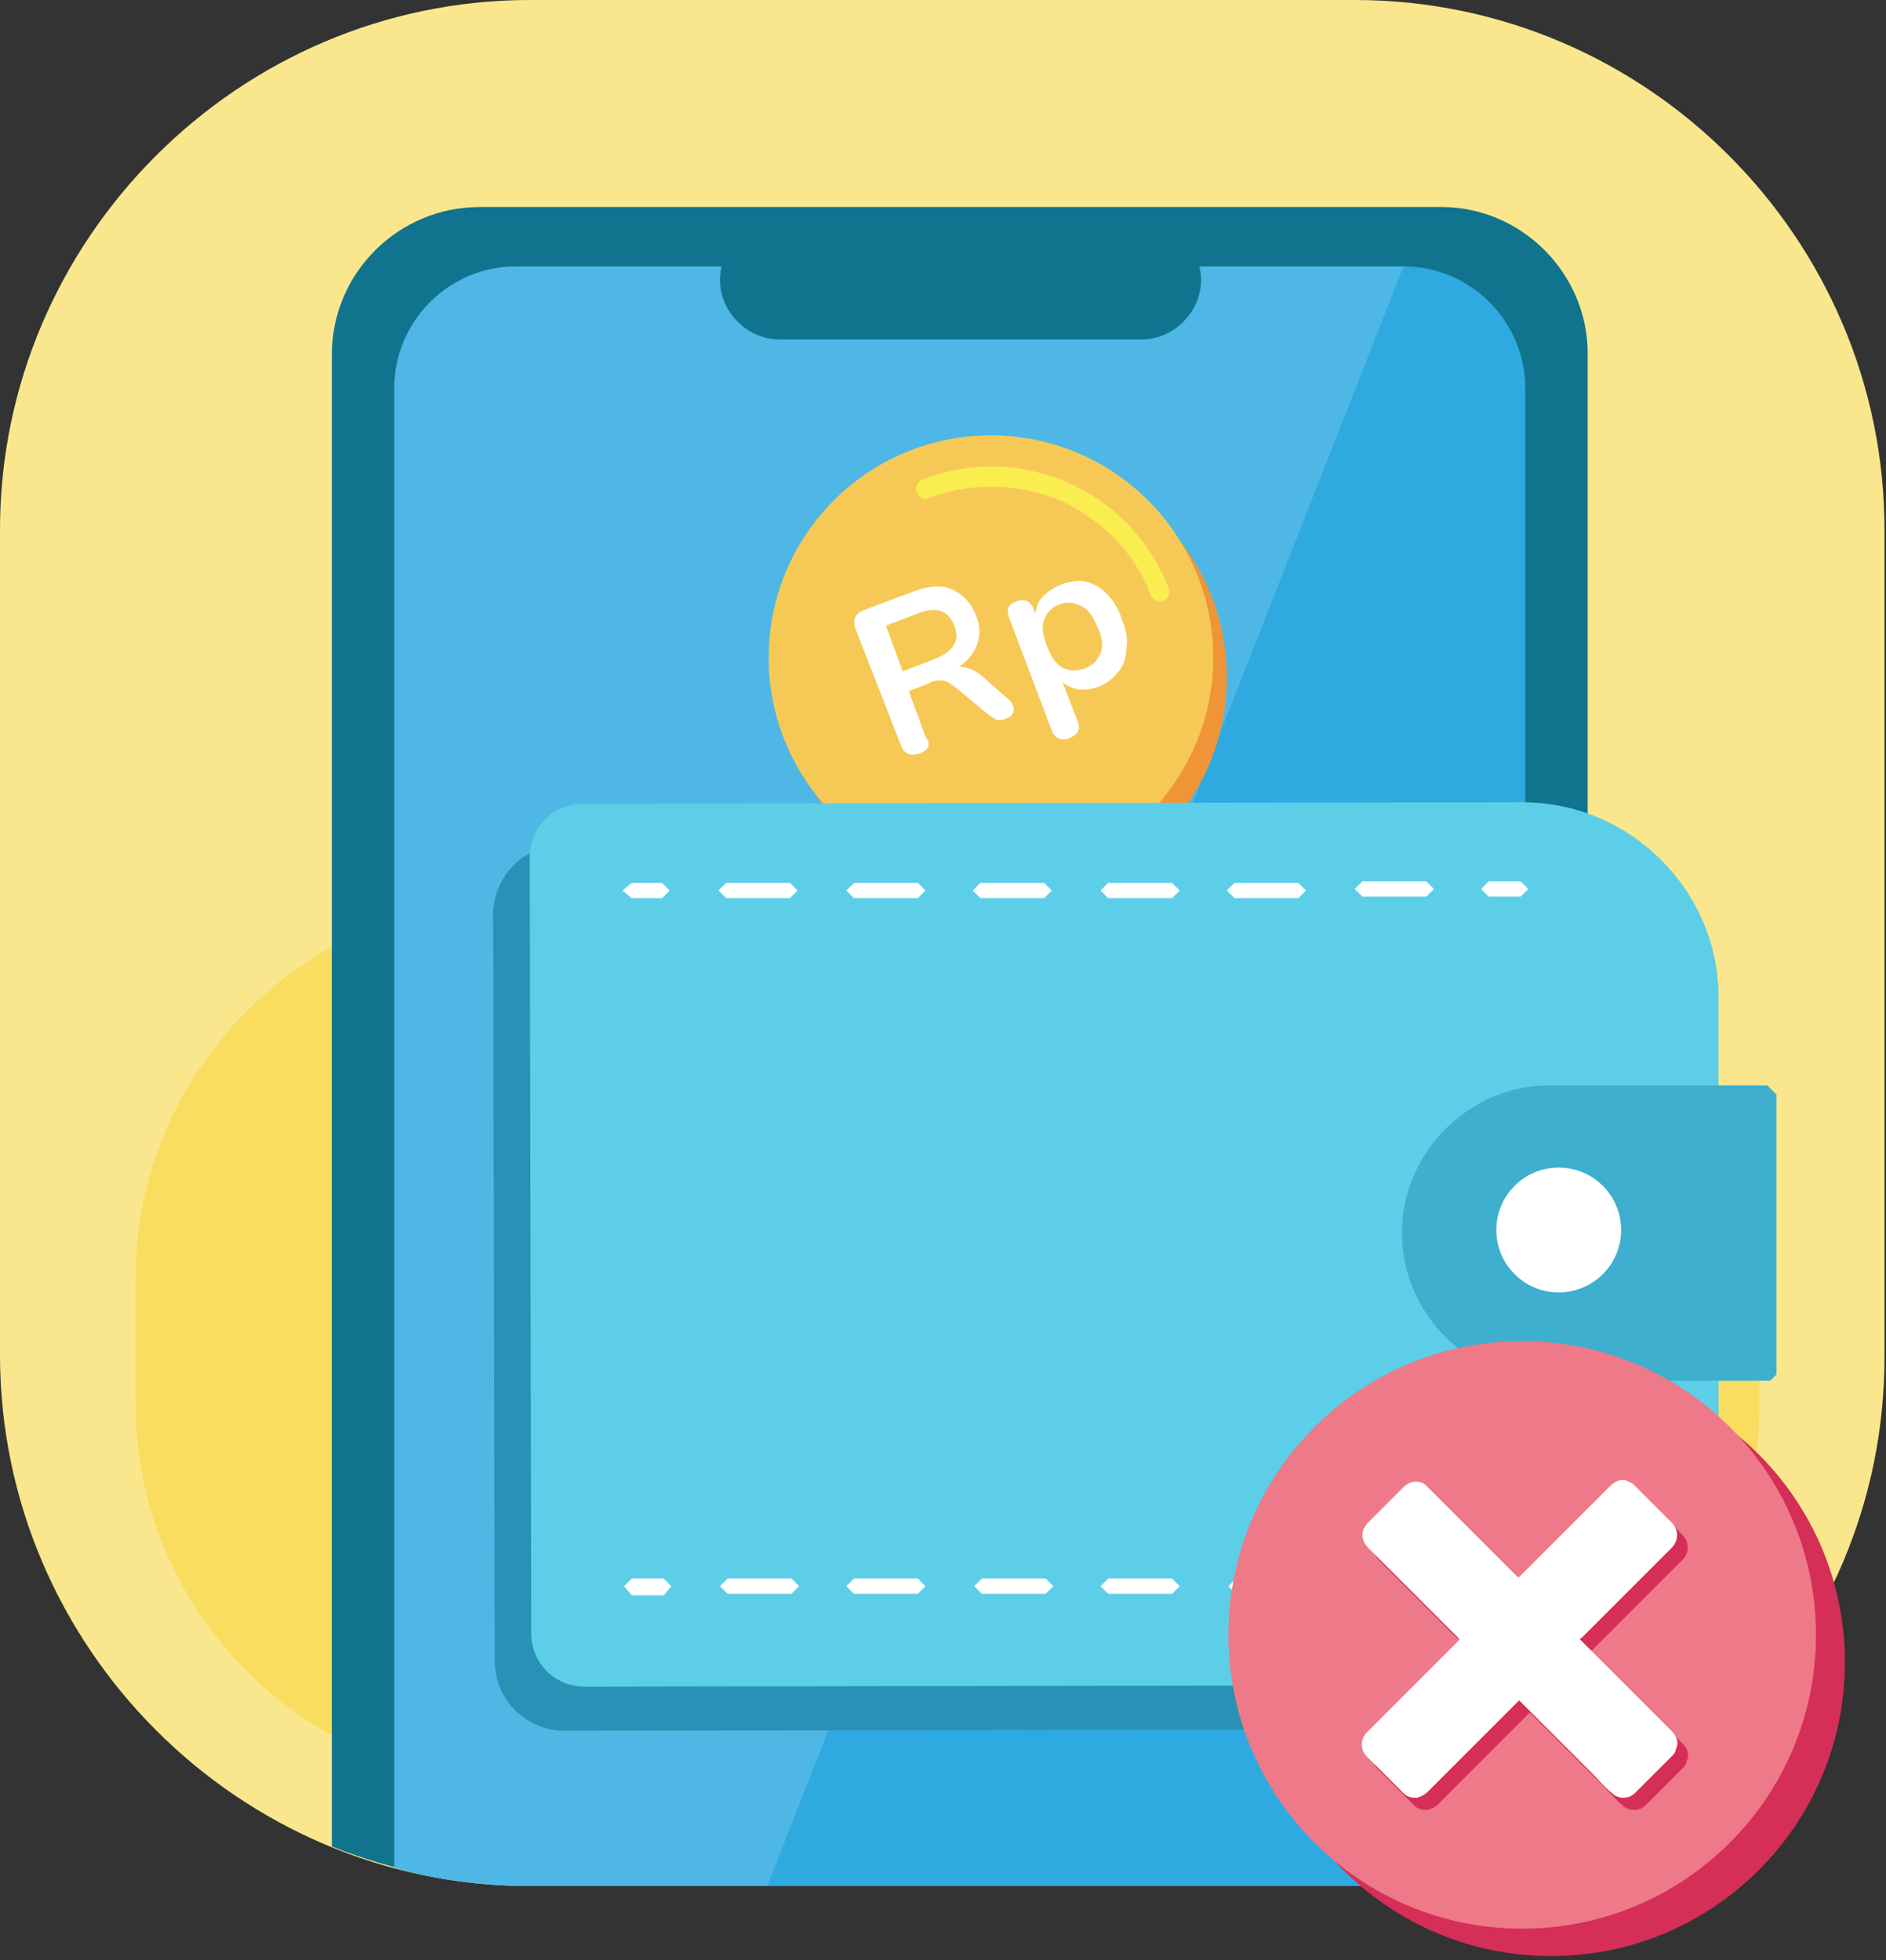 <svg width="178" height="185" viewBox="0 0 178 185" fill="none" xmlns="http://www.w3.org/2000/svg">
<rect x="0" y="0" width="178" height="185" fill="#333333" stroke="none"/>
<g clip-path="url(#clip0_771_99793)">
<path d="M127.861 178H49.995C22.555 178 0 155.445 0 127.861V49.995C0 22.555 22.555 0 49.995 0H127.861C155.445 0 177.856 22.555 177.856 49.995V127.861C178 155.445 155.445 178 127.861 178Z" fill="#FAE78D"/>
<path d="M130.303 168.232H48.559C28.877 168.232 12.786 152.141 12.786 132.459V120.679C12.786 100.997 28.877 84.906 48.559 84.906H130.303C149.985 84.906 166.076 100.997 166.076 120.679V132.459C166.076 152.141 149.985 168.232 130.303 168.232Z" fill="#F9DD60"/>
<path d="M136.05 19.539H45.254C37.64 19.539 31.319 25.717 31.319 33.474V174.265C37.065 176.564 43.387 177.857 49.995 177.857H127.861C135.763 177.857 143.233 175.989 149.842 172.685V33.331C149.842 25.86 143.664 19.539 136.05 19.539Z" fill="#11748E"/>
<path d="M132.458 25.141H48.702C42.381 25.141 37.209 30.312 37.209 36.634V176.275C41.232 177.425 45.541 177.999 49.995 177.999H127.861C133.464 177.999 138.923 176.994 143.952 175.27V36.634C143.952 30.312 138.78 25.141 132.458 25.141Z" fill="#2FAAE1"/>
<path opacity="0.15" d="M48.702 25.141C42.381 25.141 37.209 30.312 37.209 36.634V176.275C41.232 177.425 45.541 177.999 49.995 177.999H72.407L132.458 25.141H48.702Z" fill="white"/>
<path d="M107.748 32.038H73.556C70.539 32.038 67.953 29.452 67.953 26.435C67.953 23.418 70.539 20.832 73.556 20.832H107.748C110.765 20.832 113.351 23.418 113.351 26.435C113.351 29.452 110.765 32.038 107.748 32.038Z" fill="#11748E"/>
<path d="M94.819 84.905C106.403 84.905 115.793 75.514 115.793 63.93C115.793 52.346 106.403 42.955 94.819 42.955C83.234 42.955 73.844 52.346 73.844 63.93C73.844 75.514 83.234 84.905 94.819 84.905Z" fill="#F09537"/>
<path d="M93.525 83.038C105.11 83.038 114.5 73.647 114.5 62.063C114.5 50.479 105.11 41.088 93.525 41.088C81.941 41.088 72.55 50.479 72.55 62.063C72.55 73.647 81.941 83.038 93.525 83.038Z" fill="#F6C957"/>
<path d="M87.779 46.978C91.945 45.398 96.399 45.685 100.134 47.265C103.869 48.989 107.03 52.006 108.61 56.172C108.754 56.603 109.328 56.891 109.759 56.747C110.19 56.603 110.478 56.029 110.334 55.598C106.743 46.259 96.399 41.662 87.061 45.254C86.629 45.398 86.342 45.972 86.486 46.403C86.773 46.978 87.204 47.265 87.779 46.978Z" fill="#F9ED4F"/>
<path d="M86.773 71.114C85.911 71.401 85.337 71.114 85.049 70.396L80.74 59.334C80.452 58.471 80.74 57.897 81.458 57.61L86.055 55.886C87.492 55.311 88.785 55.167 89.79 55.598C90.796 56.029 91.658 56.891 92.089 58.041C92.52 59.046 92.52 59.908 92.233 60.77C91.945 61.632 91.371 62.35 90.509 62.925C91.227 62.925 91.945 63.212 92.664 63.787L95.106 65.942C95.537 66.229 95.681 66.66 95.681 66.948C95.681 67.379 95.393 67.666 94.962 67.81C94.675 67.953 94.244 67.953 94.1 67.953L93.382 67.522L90.078 64.793C89.647 64.505 89.359 64.218 88.928 64.218C88.497 64.218 88.066 64.218 87.635 64.505L85.768 65.224L87.348 69.534C87.923 70.252 87.635 70.827 86.773 71.114ZM85.193 63.356L88.21 62.207C89.934 61.489 90.652 60.483 90.078 59.046C89.503 57.61 88.354 57.179 86.63 57.897L83.613 59.046L85.193 63.356Z" fill="white"/>
<path d="M100.852 69.678C100.134 69.965 99.559 69.678 99.272 68.96L95.249 58.328C94.962 57.467 95.106 57.035 95.968 56.748C96.686 56.461 97.261 56.748 97.548 57.467L97.692 57.898C97.835 57.323 97.979 56.748 98.41 56.317C98.841 55.886 99.416 55.455 100.134 55.168C100.996 54.881 101.714 54.737 102.433 54.881C103.151 55.024 103.869 55.455 104.444 56.03C105.019 56.605 105.593 57.467 105.881 58.472C106.312 59.478 106.455 60.34 106.312 61.202C106.312 62.064 106.024 62.782 105.593 63.357C105.162 63.931 104.444 64.506 103.726 64.793C103.007 65.081 102.433 65.081 101.858 65.081C101.283 64.937 100.709 64.793 100.278 64.362L101.714 68.098C102.002 68.816 101.714 69.391 100.852 69.678ZM102.433 63.069C103.151 62.782 103.582 62.351 103.869 61.633C104.157 60.914 104.013 60.053 103.582 59.191C103.151 58.185 102.72 57.467 102.002 57.179C101.427 56.892 100.709 56.748 99.99 57.035C99.272 57.323 98.841 57.754 98.554 58.472C98.266 59.191 98.41 59.909 98.841 61.058C99.272 62.064 99.703 62.782 100.421 63.069C100.996 63.357 101.714 63.357 102.433 63.069Z" fill="white"/>
<path d="M138.923 163.202L53.299 163.346C49.708 163.346 46.691 160.473 46.691 156.738L46.547 86.342C46.547 82.751 49.42 79.734 53.156 79.734L138.78 79.59C149.698 79.59 158.749 88.497 158.749 99.559V143.089C158.893 154.295 149.985 163.202 138.923 163.202Z" fill="#2891B5"/>
<path d="M143.808 159.036L55.167 159.18C52.294 159.18 50.139 156.881 50.139 154.152L49.995 80.883C49.995 78.01 52.294 75.855 55.023 75.855L143.664 75.711C153.864 75.711 162.197 84.043 162.197 94.1V140.647C162.197 150.704 154.008 159.036 143.808 159.036Z" fill="#5DCEE8"/>
<path d="M167.081 130.302H146.25C138.636 130.302 132.315 123.981 132.315 116.367C132.315 108.753 138.636 102.432 146.25 102.432H166.794L167.656 103.294V129.728L167.081 130.302Z" fill="#3EAFCE"/>
<path d="M59.621 84.763H62.494L63.212 84.044L62.494 83.326H59.621L58.759 84.044L59.621 84.763Z" fill="white"/>
<path d="M128.58 84.618H134.613L135.332 83.9L134.613 83.182H128.58L127.861 83.9L128.58 84.618ZM116.512 84.762H122.546L123.264 84.044L122.546 83.325H116.512L115.793 84.044L116.512 84.762ZM104.588 84.762H110.622L111.34 84.044L110.622 83.325H104.588L103.869 84.044L104.588 84.762ZM92.52 84.762H98.554L99.272 84.044L98.554 83.325H92.52L91.802 84.044L92.52 84.762ZM80.596 84.762H86.63L87.348 84.044L86.63 83.325H80.596L79.877 84.044L80.596 84.762ZM68.528 84.762H74.562L75.28 84.044L74.562 83.325H68.528L67.81 84.044L68.528 84.762Z" fill="white"/>
<path d="M140.504 84.618H143.521L144.239 83.9L143.521 83.182H140.504L139.785 83.9L140.504 84.618Z" fill="white"/>
<path d="M59.621 150.561H62.638L63.356 149.699L62.638 148.98H59.621L58.902 149.699L59.621 150.561Z" fill="white"/>
<path d="M128.579 150.417H134.613L135.332 149.699L134.613 148.98H128.579L127.861 149.699L128.579 150.417ZM116.655 150.417H122.689L123.408 149.699L122.689 148.98H116.655L115.937 149.699L116.655 150.417ZM104.588 150.417H110.621L111.34 149.699L110.621 148.98H104.588L103.869 149.699L104.588 150.417ZM92.663 150.417H98.697L99.416 149.699L98.697 148.98H92.663L91.945 149.699L92.663 150.417ZM80.596 150.417H86.629L87.348 149.699L86.629 148.98H80.596L79.877 149.699L80.596 150.417ZM68.671 150.417H74.705L75.424 149.699L74.705 148.98H68.671L67.953 149.699L68.671 150.417Z" fill="white"/>
<path d="M140.647 150.416H143.521L144.383 149.698L143.521 148.836L140.647 148.98L139.785 149.698L140.647 150.416Z" fill="white"/>
<path d="M147.112 121.972C150.365 121.972 153.002 119.335 153.002 116.082C153.002 112.829 150.365 110.191 147.112 110.191C143.859 110.191 141.222 112.829 141.222 116.082C141.222 119.335 143.859 121.972 147.112 121.972Z" fill="white"/>
<path d="M146.394 184.609C161.707 184.609 174.121 172.195 174.121 156.881C174.121 141.568 161.707 129.154 146.394 129.154C131.081 129.154 118.667 141.568 118.667 156.881C118.667 172.195 131.081 184.609 146.394 184.609Z" fill="#D52E57"/>
<path d="M143.664 182.023C158.978 182.023 171.391 169.609 171.391 154.296C171.391 138.982 158.978 126.568 143.664 126.568C128.351 126.568 115.937 138.982 115.937 154.296C115.937 169.609 128.351 182.023 143.664 182.023Z" fill="#EE7988"/>
<path d="M138.78 155.874C138.636 155.874 138.636 155.731 138.636 155.731C135.763 152.857 133.033 150.128 130.16 147.254C129.585 146.68 129.441 145.961 129.729 145.387C129.872 145.243 129.872 145.099 130.016 144.956C131.165 143.806 132.315 142.657 133.464 141.508C134.182 140.789 135.188 140.789 135.763 141.508C137.056 142.801 138.205 143.95 139.498 145.243C141.078 146.823 142.659 148.404 144.239 149.984C144.239 149.984 144.239 149.984 144.383 149.984L144.526 149.84C147.4 146.967 150.129 144.237 153.002 141.364C153.577 140.789 154.295 140.646 154.87 141.077C155.014 141.077 155.157 141.22 155.301 141.364C156.45 142.513 157.6 143.663 158.749 144.812C159.467 145.53 159.467 146.536 158.749 147.254C155.876 150.128 153.146 152.857 150.273 155.731C150.273 155.731 150.129 155.731 150.129 155.874C150.416 156.162 150.704 156.449 150.991 156.736C153.577 159.322 156.163 161.908 158.749 164.494C159.324 165.069 159.467 165.643 159.18 166.218C159.18 166.362 159.036 166.649 158.893 166.793C157.743 167.942 156.594 169.091 155.301 170.384C154.726 170.959 153.721 170.959 153.146 170.384C152.428 169.81 151.853 169.091 151.135 168.373C148.98 166.218 146.681 163.919 144.526 161.764C144.526 161.764 144.526 161.764 144.383 161.621L144.239 161.764C141.366 164.638 138.636 167.367 135.763 170.241C135.475 170.528 135.188 170.672 134.757 170.815C134.326 170.815 133.895 170.815 133.464 170.384C132.315 169.235 131.165 168.086 130.016 166.936C129.298 166.218 129.441 165.212 130.016 164.638C132.889 161.764 135.619 159.035 138.492 156.162C138.636 156.018 138.78 155.874 138.78 155.874Z" fill="#D52E57"/>
<path d="M137.774 154.726C137.63 154.726 137.63 154.582 137.63 154.582C134.757 151.709 132.027 148.979 129.154 146.106C128.58 145.531 128.436 144.813 128.723 144.238C128.867 144.095 128.867 143.951 129.011 143.807C130.16 142.658 131.309 141.509 132.458 140.359C133.177 139.641 134.182 139.641 134.757 140.359C136.05 141.652 137.199 142.802 138.492 144.095C140.073 145.675 141.653 147.255 143.233 148.836C143.233 148.836 143.233 148.836 143.377 148.836L143.521 148.692C146.394 145.819 149.124 143.089 151.997 140.216C152.571 139.641 153.29 139.497 153.864 139.928C154.008 139.928 154.152 140.072 154.295 140.216C155.445 141.365 156.594 142.514 157.743 143.664C158.462 144.382 158.462 145.388 157.743 146.106C154.87 148.979 152.14 151.709 149.267 154.582C149.267 154.582 149.124 154.582 149.124 154.726C149.411 155.013 149.698 155.3 149.986 155.588C152.571 158.174 155.157 160.76 157.743 163.346C158.318 163.92 158.462 164.495 158.174 165.07C158.174 165.213 158.031 165.501 157.887 165.644C156.738 166.794 155.588 167.943 154.295 169.236C153.721 169.81 152.715 169.81 152.14 169.236C151.422 168.661 150.847 167.943 150.129 167.225C147.974 165.07 145.676 162.771 143.521 160.616C143.521 160.616 143.521 160.616 143.377 160.472L143.233 160.616C140.36 163.489 137.63 166.219 134.757 169.092C134.47 169.379 134.182 169.523 133.751 169.667C133.32 169.667 132.889 169.667 132.458 169.236C131.309 168.087 130.16 166.937 129.011 165.788C128.292 165.07 128.436 164.064 129.011 163.489C131.884 160.616 134.613 157.886 137.487 155.013C137.63 154.869 137.63 154.869 137.774 154.726Z" fill="white"/>
</g>
<defs>
<clipPath id="clip0_771_99793">
<rect width="178" height="184.609" fill="white"/>
</clipPath>
</defs>
</svg>
